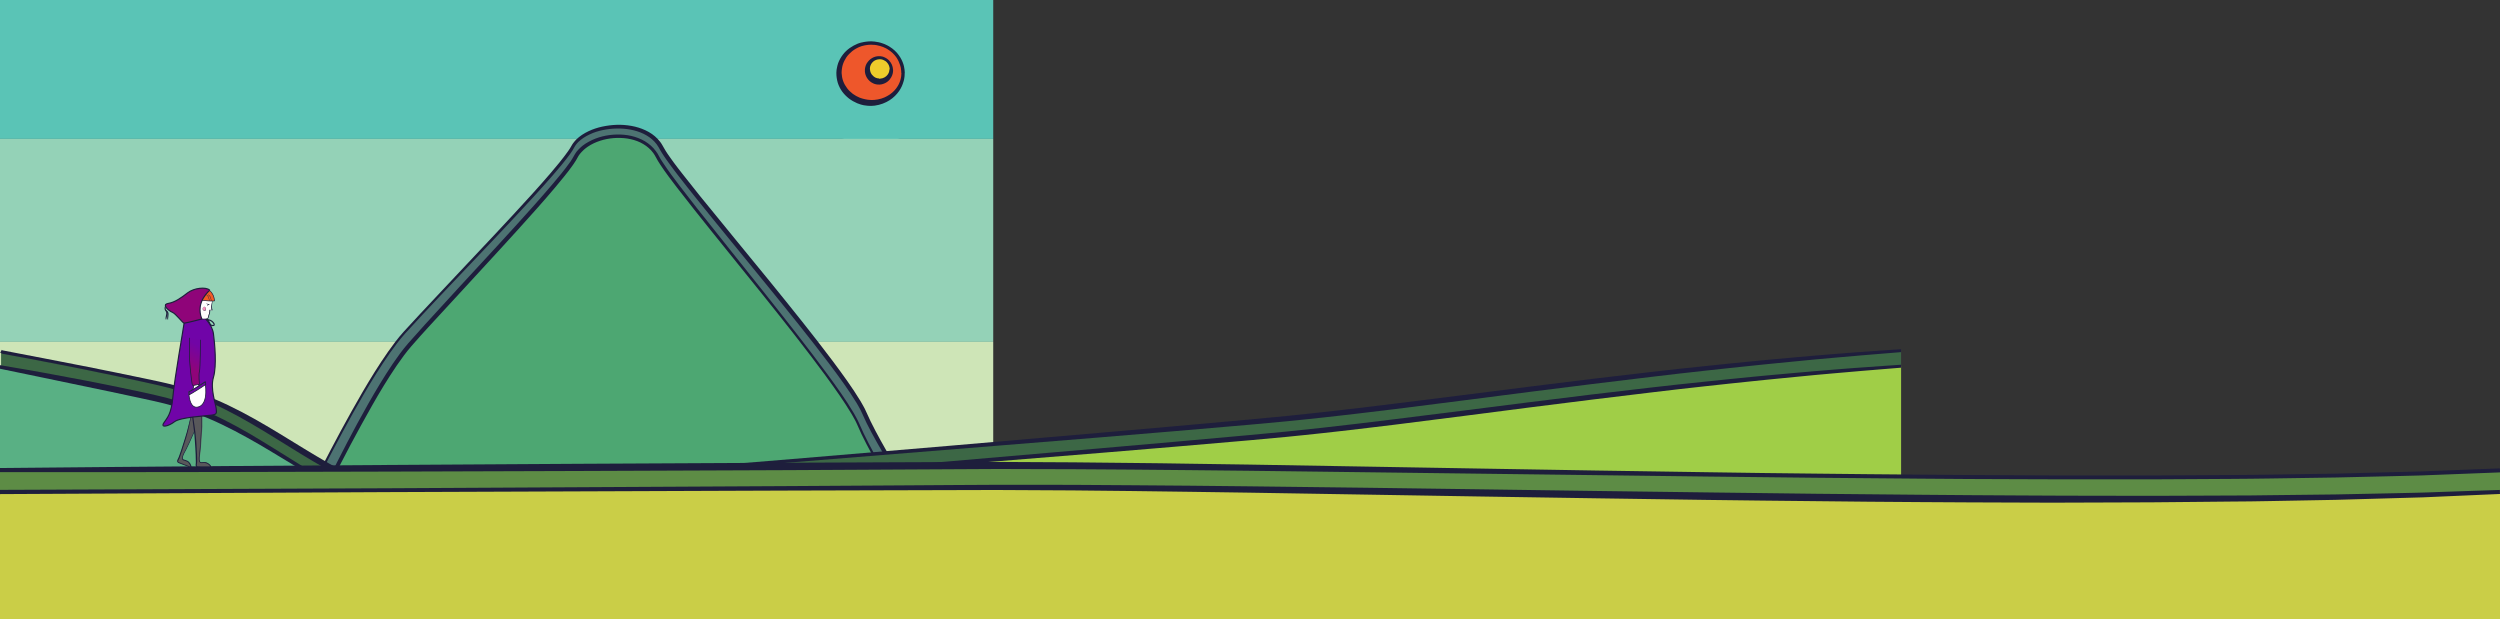 <?xml version="1.0" encoding="utf-8"?>
<!-- Generator: Adobe Illustrator 19.0.0, SVG Export Plug-In . SVG Version: 6.00 Build 0)  -->
<svg version="1.1" xmlns="http://www.w3.org/2000/svg" xmlns:xlink="http://www.w3.org/1999/xlink" x="0px" y="0px"
	 viewBox="0 0 3230.4 800" enable-background="new 0 0 3230.4 800" xml:space="preserve">
<rect x="0" y="0" width="3230.4" height="800" fill="#333333" stroke="none"/>
<g id="sky">
	<circle id="XMLID_257_" fill="#94D2B7" cx="1125.3" cy="93.4" r="92.7"/>
	<g id="sky_1_">
		<rect id="XMLID_2_" x="-2.6" fill="#5AC4B6" width="1286" height="179.5"/>
		<rect id="XMLID_6_" x="-2.6" y="179.5" fill="#94D2B7" width="1286" height="262.3"/>
		<rect id="XMLID_7_" x="-2.6" y="441.8" fill="#CEE5B7" width="1286" height="358.2"/>
	</g>
	<g id="sun">
		<g id="XMLID_3_">
			<ellipse id="XMLID_78_" fill="#EE572B" cx="1125.4" cy="94.4" rx="41.4" ry="38.7"/>
			<path id="XMLID_52_" fill="#1E1E3C" d="M1169,94.5c0,0,0,1-0.1,2.8c0,0.5,0,0.9-0.1,1.6c-0.1,0.6-0.2,1.3-0.3,2
				c-0.1,0.7-0.2,1.5-0.4,2.3c-0.2,0.8-0.4,1.6-0.7,2.5c-1,3.5-2.7,7.7-5.6,11.9c-2.9,4.2-7,8.5-12.3,11.9c-5.3,3.4-11.9,6-19.2,7
				c-0.9,0.1-1.8,0.1-2.8,0.2l-1.4,0.1l-0.7,0l-0.8,0c-0.9,0-1.7-0.1-2.6-0.1c-0.5,0-0.8,0-1.4-0.1l-1.5-0.2c-1-0.1-2-0.3-3-0.4
				c-1-0.2-1.9-0.4-2.9-0.7c-0.5-0.1-1-0.2-1.4-0.4l-1.4-0.5c-0.9-0.3-1.9-0.6-2.8-1c-3.7-1.6-7.3-3.6-10.6-6.1
				c-3.3-2.6-6.3-5.6-8.8-9c-2.5-3.5-4.4-7.3-5.7-11.4c-1.2-4.1-1.8-8.4-1.8-12.7l0.2-3.1c0-0.9,0.3-2.1,0.5-3.2
				c0.3-2.2,1-4.2,1.6-6.3c1.5-4,3.6-7.7,6.1-11c2.5-3.3,5.5-6.1,8.8-8.5c3.3-2.3,6.8-4.2,10.4-5.7c0.9-0.3,1.8-0.6,2.7-0.9l1.4-0.4
				c0.5-0.1,0.9-0.2,1.4-0.3c0.9-0.2,1.8-0.4,2.8-0.6c0.9-0.2,1.9-0.3,2.8-0.4c1.8-0.3,3.7-0.3,5.5-0.4l0.3,0l0.2,0l0.1,0l0.2,0
				l0.6,0l1.3,0.1c0.9,0.1,1.7,0.1,2.6,0.2c3.6,0.5,7,1.1,10.1,2.3c0.8,0.3,1.6,0.5,2.3,0.8c0.7,0.3,1.5,0.7,2.2,1
				c1.5,0.6,2.8,1.5,4.2,2.2c5.3,3.2,9.5,7.2,12.4,11.3c3,4.1,4.8,8.2,5.9,11.6c0.2,0.9,0.5,1.7,0.7,2.5c0.2,0.8,0.3,1.5,0.4,2.2
				c0.2,1.4,0.5,2.6,0.5,3.6c0.1,1.9,0.2,3,0.2,3L1169,94.5z M1164.6,94.4c0,0,0-0.9-0.1-2.7c0-0.9-0.2-1.9-0.4-3.2
				c-0.1-0.6-0.1-1.3-0.4-2c-0.2-0.7-0.4-1.4-0.6-2.2c-1-3.1-2.5-6.8-5.1-10.5c-2.7-3.7-6.4-7.4-11.2-10.2c-1.2-0.7-2.4-1.5-3.8-2
				c-0.7-0.3-1.3-0.6-2-0.9c-0.7-0.3-1.4-0.5-2.1-0.7c-0.7-0.2-1.4-0.5-2.2-0.7c-0.7-0.2-1.5-0.3-2.3-0.5c-0.4-0.1-0.8-0.2-1.1-0.3
				l-1.1-0.2c-0.8-0.1-1.5-0.2-2.3-0.3c-0.8-0.1-1.7-0.1-2.5-0.1l-1.3-0.1l-0.6,0l-0.5,0c-1.6,0.1-3.3,0.1-5,0.4
				c-0.8,0.1-1.7,0.2-2.5,0.4c-0.8,0.2-1.7,0.4-2.5,0.6c-0.4,0.1-0.8,0.2-1.2,0.3l-1.2,0.4c-0.8,0.3-1.6,0.6-2.4,0.9
				c-1.6,0.8-3.2,1.4-4.7,2.4l-1.1,0.7l-0.6,0.3l-0.5,0.4c-0.7,0.5-1.4,1-2.2,1.6c-2.7,2.3-5.3,4.8-7.4,7.8c-2,3-3.6,6.2-4.7,9.7
				c-0.4,1.7-1,3.5-1.1,5.2c-0.1,0.9-0.3,1.6-0.3,2.7l-0.1,2.8c0.2,3.6,0.8,7.1,2,10.4c1.2,3.3,3,6.4,5.1,9.2
				c2.1,2.8,4.7,5.2,7.4,7.3c2.8,2,5.8,3.7,8.8,4.9c0.8,0.3,1.6,0.6,2.4,0.8l1.2,0.4c0.4,0.1,0.8,0.2,1.2,0.3
				c0.8,0.2,1.6,0.4,2.4,0.6c0.8,0.1,1.5,0.2,2.3,0.4l1.1,0.2c0.4,0.1,0.9,0.1,1.3,0.1c0.9,0.1,1.7,0.1,2.6,0.2l0.3,0l0.2,0l0.1,0
				c0.1,0-0.3,0-0.1,0l0.6,0l1.2,0c0.8,0,1.6,0,2.3-0.1c6.2-0.5,11.9-2.3,16.6-5c4.8-2.6,8.6-6.1,11.3-9.6c2.7-3.5,4.4-7.1,5.4-10.2
				c0.2-0.8,0.4-1.5,0.6-2.2c0.2-0.7,0.3-1.3,0.4-1.9c0.1-0.6,0.2-1.1,0.3-1.7c0.1-0.5,0.1-1.1,0.1-1.5c0.1-1.8,0.2-2.8,0.2-2.8
				L1164.6,94.4z"/>
		</g>
		<g id="XMLID_9_">
			<circle id="XMLID_180_" fill="#EECD2B" cx="1136.3" cy="89.9" r="15.5"/>
			<path id="XMLID_177_" fill="#1E1E3C" d="M1154,90c0,0,0,0.4,0,1.1c0,0.2,0,0.4,0,0.6c0,0.3-0.1,0.6-0.1,0.9c0,0.3-0.1,0.7-0.1,1
				c-0.1,0.3-0.1,0.7-0.2,1.1c-0.3,1.5-0.9,3.3-2,5.2c-1.1,1.9-2.6,3.9-4.8,5.6c-2.2,1.7-5,3-8.2,3.6c-0.4,0.1-0.8,0.1-1.2,0.1
				l-0.6,0.1l-0.3,0l-0.5,0c-0.7,0-1.2,0-2.3-0.1c-0.5-0.1-1-0.1-1.4-0.2c-0.4-0.1-0.9-0.2-1.3-0.3c-0.4-0.1-0.8-0.3-1.3-0.4
				c-0.4-0.2-0.9-0.3-1.2-0.5c-1.6-0.7-3.2-1.7-4.6-2.9c-1.4-1.2-2.6-2.7-3.6-4.2c-1-1.6-1.7-3.3-2.2-5.1c-0.5-1.8-0.6-3.7-0.5-5.5
				c0-0.3,0-0.1,0-0.2l0,0l0-0.1l0-0.1l0-0.3l0.1-0.6c0-0.2,0-0.3,0.1-0.6l0.1-0.7c0.2-1,0.5-1.9,0.7-2.7c0.6-1.7,1.5-3.3,2.6-4.7
				c1.1-1.4,2.3-2.7,3.6-3.7c1.4-1,2.8-1.9,4.3-2.5c1.5-0.6,3.1-1,4.6-1.2c0.8-0.1,1.5-0.1,2.3-0.1l0.1,0l0.1,0l0.2,0l0.2,0l0.5,0
				c0.3,0,0.6,0,1,0.1c0.8,0.1,1.6,0.2,2.2,0.4c0.3,0.1,0.7,0.2,1,0.3c0.3,0.1,0.7,0.2,1,0.4c1.3,0.5,2.5,1.2,3.6,1.9
				c2.1,1.4,3.8,3.2,4.9,4.9c1.2,1.7,1.9,3.5,2.3,4.9c0.2,0.7,0.4,1.4,0.5,2c0.1,0.6,0.2,1.1,0.2,1.5c0.1,0.8,0.1,1.2,0.1,1.2
				L1154,90z M1149.6,89.9c0,0,0-0.3,0-0.9c0-0.3,0-0.7-0.1-1.1c0-0.4-0.1-0.9-0.3-1.5c-0.3-1.1-0.7-2.5-1.6-3.8
				c-0.9-1.3-2.1-2.8-3.8-3.9c-0.9-0.5-1.8-1-2.8-1.4c-1-0.4-2.1-0.6-3.1-0.7c-0.3,0-0.6,0-1,0l-0.5,0l-0.3,0c-0.1,0,0.1,0,0.1,0
				l0,0l-0.1,0l-0.1,0c-0.6,0.1-1.2,0.1-1.7,0.2c-1.2,0.2-2.3,0.6-3.4,1.1c-1.1,0.5-2.1,1.2-3,2.1c-0.9,0.9-1.7,1.8-2.3,2.9
				c-0.6,1.1-1,2.3-1.3,3.4c-0.1,0.6-0.2,1.2-0.2,1.7l0,0.4c0,0.1,0,0.4,0,0.5l0,0.6l0,0.3l0.1,0.1l0.1,0.1v0c0-0.1-0.1,0.2-0.1-0.1
				c0.1,1.2,0.3,2.4,0.7,3.4c0.4,1.1,1,2.1,1.6,3c1.4,1.8,3.1,3.2,5,4.1c0.5,0.2,1,0.4,1.5,0.5c0.3,0.1,0.5,0.1,0.7,0.2
				c0.2,0.1,0.4,0.1,0.6,0.1c0.3,0.1,1.1,0.2,1.8,0.2l0.1,0l0.1,0l0,0c0.1,0-0.4,0.2-0.2,0.2l0.2,0.2h0.4c0.2,0,0.5-0.2,0.7-0.2
				c2-0.1,3.9-0.7,5.5-1.6c1.6-0.8,2.9-2.1,3.9-3.3c1-1.2,1.5-2.5,1.9-3.5c0.1-0.3,0.2-0.5,0.2-0.8c0.1-0.2,0.1-0.4,0.1-0.6
				c0-0.2,0.1-0.4,0.1-0.6c0-0.2,0-0.4,0.1-0.6c0.1-0.7,0.1-1.1,0.1-1.1L1149.6,89.9z"/>
		</g>
	</g>
</g>
<g id="ground-3">
	<path id="XMLID_269_" fill="#4D7372" d="M333.4,778c18.5-41,129.3-281.5,188.9-347.5s201.2-208.8,217.6-240.2
		c16.4-31.5,94.3-39.1,114.8,0.9s238.2,284.8,262.9,343.7c24.6,58.9,149.9,243.2,149.9,243.2H333.4z"/>
	<g id="XMLID_266_">
		<path id="XMLID_175_" fill="#1E1E3C" d="M331.9,777.3c0,0,10.1-22.4,28.5-61.3c9.2-19.4,20.6-42.9,33.9-69.8
			c13.3-26.8,28.6-57,46.1-89.5c8.8-16.2,18.1-33,28.1-50.2c10.1-17.2,20.8-34.7,33-52.1c6.1-8.6,12.5-17.3,19.9-25.5
			c7.3-8,14.7-16.1,22.3-24.2c15.1-16.2,30.7-32.7,46.5-49.5c15.8-16.8,31.9-33.8,48.1-51.1c16.2-17.3,32.6-34.9,48.8-52.8
			c8.1-9,16.2-18,24.1-27.3c7.9-9.2,15.7-18.6,22.7-28.4c0.8-1.2,1.7-2.5,2.5-3.7l2.3-3.9l1.2-2l1.5-2c0.3-0.3,0.5-0.7,0.8-1
			l0.8-0.9l1.6-1.8c4.6-4.5,10.1-8,15.8-10.7c5.7-2.7,11.8-4.7,17.9-6c6.2-1.3,12.4-2.1,18.7-2.3c6.3-0.2,12.6,0.3,18.9,1.4
			c6.2,1.1,12.4,3,18.2,5.7c5.8,2.7,11.3,6.4,15.7,11.1c2.2,2.4,4.3,4.9,5.9,7.8l2.3,4c0.8,1.3,1.5,2.7,2.3,3.9l2.4,3.7
			c0.8,1.2,1.7,2.5,2.6,3.7c1.7,2.5,3.5,4.9,5.3,7.4c1.8,2.4,3.6,4.9,5.5,7.3c1.8,2.4,3.7,4.8,5.6,7.2c7.5,9.6,15,19.1,22.6,28.5
			c30.4,37.6,60.8,74.2,89.9,110c29.1,35.8,57,70.5,82.4,104.3c12.6,17,24.8,33.6,35.2,50.8c1.3,2.1,2.5,4.3,3.7,6.5
			c0.6,1.1,1.2,2.2,1.8,3.3c0.5,1.1,1.1,2.3,1.6,3.4c2.1,4.4,4.1,8.8,6.1,13.2c4.2,8.5,8.5,16.7,13,24.8c8.9,16.1,18,31.2,26.6,45.6
			c4.4,7.2,8.7,14.1,12.8,20.9c4.2,6.7,8.3,13.3,12.3,19.6c16,25.3,30.1,47.3,41.8,65.3c11.7,18,21.1,32.1,27.4,41.7
			c6.4,9.6,9.8,14.7,9.8,14.7l-2.7,1.8c0,0-3.5-5.1-10-14.6c-6.5-9.5-16-23.5-27.9-41.4c-11.9-17.9-26.3-39.7-42.5-65
			c-4-6.3-8.2-12.9-12.4-19.6c-4.2-6.8-8.5-13.7-13-20.9c-8.7-14.4-18-29.5-27-45.6c-4.6-8-9-16.5-13.4-25.1
			c-2-4.3-4.1-8.7-6.1-13.2c-0.5-1.1-1-2.1-1.5-3.2c-0.5-1.1-1.2-2.1-1.7-3.2c-1.2-2.1-2.3-4.3-3.6-6.3
			c-10.2-16.8-22.4-33.4-35-50.2c-25.4-33.7-53.4-68.3-82.5-104c-29-35.8-59.4-72.4-89.7-110.2c-7.6-9.5-15.1-18.9-22.6-28.6
			c-1.9-2.4-3.7-4.8-5.6-7.3c-1.9-2.4-3.7-4.9-5.5-7.4c-1.8-2.5-3.6-5-5.4-7.5c-0.9-1.3-1.8-2.5-2.6-3.8l-2.6-4
			c-0.9-1.3-1.6-2.7-2.4-4l-2.2-3.9c-1.4-2.5-3.2-4.7-5.2-6.9c-3.9-4.2-8.8-7.5-14.1-10.1c-10.6-5.1-22.7-7-34.7-6.8
			c-6,0.1-12,0.8-17.8,2c-5.8,1.2-11.6,3-17,5.6c-5.4,2.5-10.4,5.7-14.6,9.7l-1.5,1.6l-0.7,0.8c-0.2,0.3-0.4,0.5-0.6,0.8l-1.2,1.6
			l-1.2,2l-0.5,0.9l-0.6,1l-1.2,2.1c-0.8,1.3-1.7,2.6-2.6,3.9c-7.2,10.1-15.2,19.4-23.2,28.7c-8,9.2-16.1,18.2-24.3,27.2
			c-32.7,35.7-65.6,70.1-97.4,103.5c-15.9,16.7-31.5,33.1-46.6,49.3c-7.6,8.1-15,16.1-22.3,24.2c-7.2,8-13.5,16.5-19.6,25.1
			c-12.1,17.3-22.8,34.7-32.9,51.8c-10,17.1-19.4,33.9-28.1,50.1c-17.5,32.4-32.8,62.5-46.1,89.3c-13.3,26.8-24.6,50.4-33.8,69.8
			c-18.4,38.9-28.4,61.3-28.4,61.3L331.9,777.3z"/>
	</g>
	<path id="XMLID_265_" fill="#4DA772" d="M345.4,793c18-41,126-281.5,184-347.5s198-210.8,214-242.2s86-40.1,106-0.1
		s236,287.8,260,346.7c24,58.9,146,243.2,146,243.2H345.4z"/>
	<g id="XMLID_262_">
		<path id="XMLID_163_" fill="#1E1E3C" d="M344,792.4c0,0,2.4-5.6,7-16.1c4.6-10.5,11.4-25.8,20.3-45.2
			c8.9-19.4,19.7-42.9,32.6-69.7c12.9-26.8,27.7-56.9,44.6-89.4c8.5-16.2,17.5-33,27.3-50.2c9.8-17.2,20.2-34.7,32-52.2
			c6-8.7,12.2-17.4,19.4-25.7c7.1-8.1,14.4-16.2,21.8-24.4c14.8-16.3,30-32.8,45.5-49.7c31-33.6,63.2-68.1,95.1-103.9
			c8-9,15.9-18,23.7-27.2c3.9-4.6,7.8-9.2,11.6-13.9c3.8-4.7,7.5-9.4,11-14.3l1.3-1.8l1.2-1.9l1.2-1.9l1.1-1.9l2.3-4
			c0.4-0.7,1-1.4,1.4-2.1l0.7-1c0.3-0.3,0.5-0.6,0.8-0.9l1.6-1.8c0.6-0.6,1.1-1.1,1.7-1.7c1.1-1.2,2.4-2.1,3.6-3.2
			c0.6-0.5,1.3-0.9,1.9-1.4c0.7-0.5,1.3-1,2-1.4c1.4-0.8,2.7-1.7,4.1-2.4c11.1-6.1,23.6-9,36.2-9.3c6.3-0.1,12.6,0.4,18.7,1.8
			c6.1,1.4,12.1,3.7,17.6,6.9c5.4,3.3,10.4,7.5,14.1,12.7l1.4,2l0.7,1l0.6,1l2.2,4l1.1,2l0.6,1l0.6,0.9l2.4,3.7
			c6.6,10,13.9,19.7,21.2,29.3c7.3,9.6,14.7,19.1,22.1,28.5c29.7,37.7,59.4,74.4,87.8,110.2c28.4,35.8,55.8,70.5,80.7,104.3
			c12.4,16.9,24.3,33.5,34.4,50.6c1.3,2.1,2.4,4.3,3.6,6.5c0.6,1.1,1.2,2.1,1.7,3.3c0.5,1.1,1,2.2,1.6,3.4c2,4.4,4,8.8,5.9,13.1
			c4.2,8.5,8.3,16.8,12.8,24.8c8.7,16.1,17.6,31.1,26,45.5c4.3,7.1,8.5,14.1,12.5,20.8c4.1,6.7,8.1,13.3,12,19.6
			c15.6,25.3,29.5,47.1,41.1,65c11.5,17.9,20.7,32,26.9,41.5c6.3,9.5,9.6,14.6,9.6,14.6l-2.6,1.7c0,0-3.3-5.1-9.6-14.7
			c-6.2-9.6-15.4-23.6-26.9-41.6c-11.5-18-25.4-39.9-41-65.1c-3.9-6.3-7.9-12.9-12-19.6c-4.1-6.8-8.3-13.7-12.6-20.9
			c-8.5-14.4-17.4-29.5-26.1-45.6c-4.4-8-8.7-16.4-12.9-25c-2-4.3-3.9-8.7-5.9-13.1c-0.5-1.1-1-2.2-1.5-3.2
			c-0.5-1.1-1.1-2.1-1.7-3.2c-1.2-2.1-2.3-4.3-3.6-6.4c-10-16.8-21.9-33.4-34.2-50.3c-12.4-16.9-25.5-33.9-39-51.3
			c-13.5-17.3-27.5-34.9-41.8-52.7c-28.6-35.7-58.5-72.2-88.3-109.8c-7.5-9.4-14.9-18.9-22.3-28.5c-7.4-9.6-14.7-19.2-21.5-29.5
			l-2.5-3.9l-0.6-1l-0.6-1l-1.1-2l-2.2-3.9l-0.5-0.9l-0.6-0.9l-1.2-1.8c-3.4-4.7-7.9-8.5-12.9-11.5c-5-3-10.5-5-16.3-6.3
			c-5.7-1.3-11.7-1.7-17.6-1.6c-11.8,0.3-23.7,3.2-33.9,8.9c-1.3,0.7-2.5,1.5-3.7,2.3c-0.6,0.4-1.2,0.8-1.8,1.3
			c-0.6,0.4-1.2,0.8-1.7,1.3c-1.1,1-2.3,1.8-3.2,2.9l-1.5,1.5l-1.4,1.6c-0.2,0.3-0.5,0.5-0.7,0.8l-0.6,0.8c-0.4,0.6-0.8,1.1-1.2,1.7
			l-2.2,3.9l-1.2,2.1l-1.3,2l-1.3,2l-1.3,1.9c-3.5,5.1-7.3,9.9-11.1,14.6c-3.8,4.7-7.7,9.4-11.6,14.1c-7.8,9.3-15.7,18.4-23.7,27.4
			c-31.9,35.9-64,70.5-95,104.2c-15.5,16.8-30.8,33.3-45.6,49.5c-7.4,8.1-14.7,16.2-21.7,24.3c-7,8-13.1,16.6-19,25.1
			c-11.7,17.2-22.2,34.7-31.9,51.8c-9.7,17.1-18.8,33.8-27.4,49.9c-17.1,32.3-32,62.3-45,89c-13,26.7-24.1,50.1-33.1,69.4
			c-18,38.6-27.9,60.9-27.9,60.9L344,792.4z"/>
	</g>
</g>
<g id="ground-2">
	<g id="XMLID_176_">
		<path id="XMLID_75_" fill="#3C6745" d="M1661,541.2c-197,19.3-1278.5,106.2-1278.5,106.2V775h2074V664.8v-17.5V453
			C2133.4,476.1,1865,521.2,1661,541.2z"/>
		<path id="XMLID_748_" fill="#A0CE47" d="M1661,561.3c-197,19.3-1278.5,106.2-1278.5,106.2V795h2074V685v-17.5V473.2
			C2133.4,496.3,1865,541.3,1661,561.3z"/>
		<g id="XMLID_127_">
			<path id="XMLID_261_" fill="#1E1E3C" d="M2456.6,475.1c0,0-8.1,0.7-23.3,1.9c-15.2,1.3-37.5,3-65.9,5.6
				c-14.2,1.3-29.9,2.6-46.9,4.4c-8.5,0.8-17.4,1.7-26.6,2.6c-4.6,0.5-9.3,0.9-14.1,1.4c-4.8,0.5-9.6,1-14.5,1.5
				c-19.7,2.1-40.7,4.2-62.8,6.7c-11.1,1.2-22.4,2.5-34,3.8c-11.6,1.4-23.5,2.8-35.6,4.2c-48.5,5.8-100.9,12.2-156.4,19.3
				c-55.5,7.1-114,14.8-174.5,22.3c-15.1,1.9-30.4,3.7-45.8,5.5c-15.4,1.9-30.9,3.5-46.5,5.3c-7.8,0.9-15.6,1.7-23.5,2.5
				c-7.9,0.8-15.7,1.6-23.6,2.4c-15.8,1.5-31.7,2.9-47.7,4.4c-31.9,2.8-64.1,5.6-96.4,8.3c-32.3,2.7-64.7,5.4-97.2,8.1
				c-519,42-1038.1,84-1038.1,84l-0.3-3.9c0,0,32.4-2.6,89.2-7.1c28.4-2.3,62.9-5,102.4-8.2c39.5-3.2,84.1-6.9,132.8-10.8
				c48.7-4,101.4-8.3,157.1-12.9c55.7-4.6,114.5-9.5,175.4-14.5c60.8-5.1,123.6-10.4,187.5-15.8c63.8-5.5,128.7-11.1,193.5-16.7
				c64.8-5.6,129.7-11.4,193.5-17.2c63.8-5.6,126.4-12.9,186.9-20.4c60.5-7.4,119-15,174.6-22c55.5-7,108-13.4,156.5-18.9
				c12.1-1.4,24-2.7,35.6-4c11.6-1.2,23-2.4,34-3.6c22.1-2.4,43.1-4.4,62.9-6.4c4.9-0.5,9.8-1,14.6-1.4c4.8-0.4,9.5-0.9,14.1-1.3
				c9.2-0.8,18.1-1.6,26.7-2.4c17.1-1.6,32.8-2.8,47-4c7.1-0.6,13.8-1.1,20.1-1.6c3.2-0.3,6.2-0.5,9.2-0.7c3-0.2,5.8-0.4,8.6-0.6
				c11-0.8,20.4-1.4,28-2c15.2-1.1,23.3-1.6,23.3-1.6L2456.6,475.1z"/>
		</g>
		<g id="XMLID_126_">
			<path id="XMLID_238_" fill="#1E1E3C" d="M2456.6,455c0,0-8.1,0.7-23.3,1.9c-15.2,1.3-37.5,3-65.9,5.6
				c-14.2,1.3-29.9,2.6-46.9,4.4c-8.5,0.8-17.4,1.7-26.6,2.6c-4.6,0.5-9.3,0.9-14.1,1.4c-4.8,0.5-9.6,1-14.5,1.5
				c-19.7,2.1-40.7,4.2-62.8,6.7c-11.1,1.2-22.4,2.5-34,3.8c-11.6,1.4-23.5,2.8-35.6,4.2c-48.5,5.8-100.9,12.2-156.4,19.3
				c-55.5,7.1-114,14.8-174.5,22.3c-15.1,1.9-30.4,3.7-45.8,5.5c-15.4,1.9-30.9,3.5-46.5,5.3c-7.8,0.9-15.6,1.7-23.5,2.5
				c-7.9,0.8-15.7,1.6-23.6,2.4c-15.8,1.5-31.7,2.9-47.7,4.4c-31.9,2.8-64.1,5.6-96.4,8.3c-32.3,2.7-64.7,5.4-97.2,8.1
				c-519,42-1038.1,84-1038.1,84l-0.3-3.9c0,0,32.4-2.6,89.2-7.1c28.4-2.3,62.9-5,102.4-8.2c39.5-3.2,84.1-6.9,132.8-10.8
				c48.7-4,101.4-8.3,157.1-12.9c55.7-4.6,114.5-9.5,175.4-14.5c60.8-5.1,123.6-10.4,187.5-15.8c63.8-5.5,128.7-11.1,193.5-16.7
				c64.8-5.6,129.7-11.4,193.5-17.2c63.8-5.6,126.4-12.9,186.9-20.4c60.5-7.4,119-15,174.6-22c55.5-7,108-13.4,156.5-18.9
				c12.1-1.4,24-2.7,35.6-4c11.6-1.2,23-2.4,34-3.6c22.1-2.4,43.1-4.4,62.9-6.4c4.9-0.5,9.8-1,14.6-1.4c4.8-0.4,9.5-0.9,14.1-1.3
				c9.2-0.8,18.1-1.6,26.7-2.4c17.1-1.6,32.8-2.8,47-4c7.1-0.6,13.8-1.1,20.1-1.6c3.2-0.3,6.2-0.5,9.2-0.7c3-0.2,5.8-0.4,8.6-0.6
				c11-0.8,20.4-1.4,28-2c15.2-1.1,23.3-1.6,23.3-1.6L2456.6,455z"/>
		</g>
	</g>
	<g id="XMLID_147_">
		<path id="XMLID_148_" fill="#3C6745" d="M560.4,661.6c-163-46.1-219.7-134.6-352.9-164.5C125.1,478.6,3.2,456,3.2,456
			c0,0-1.8-1.1-1.8-1.1v165.4V775v1h357c0.4-1,0.7,0,1.1,0h201V661.6z"/>
		<path id="XMLID_223_" fill="#59B084" d="M555.4,679.6c-162-46.1-219.7-134.6-352.9-164.5C120.1,496.6-1.8,474-1.8,474
			c0,0-1.8-1.1-1.8-1.1v165.4V793v1h356.9c0.4-1,0.7,0,1.1,0h201.1V679.6z"/>
		<g id="XMLID_208_">
			<path id="XMLID_234_" fill="#1E1E3C" d="M559.8,662.6l-9-2.5c-3-0.8-6-1.6-9-2.6c-6-1.8-12-3.6-18-5.7
				c-11.9-3.9-23.6-8.5-35.3-13.2c-5.8-2.5-11.6-4.9-17.3-7.5c-5.7-2.5-11.4-5.3-17-8c-11.2-5.6-22.3-11.5-33.3-17.6
				c-10.9-6.2-21.7-12.6-32.4-19.1c-10.7-6.5-21.3-13.1-31.9-19.7c-10.6-6.6-21.2-13-32-19.3c-10.7-6.3-21.6-12.2-32.7-17.8
				c-11.1-5.6-22.4-10.7-33.9-15.2c-11.5-4.5-23.3-8.6-35.2-11.9c-1.5-0.4-3-0.9-4.5-1.3l-4.5-1.1c-3-0.7-6-1.5-9-2.2
				c-6.1-1.4-12.2-2.8-18.3-4.1c-12.2-2.7-24.4-5.3-36.6-7.9c-12.2-2.6-24.4-5.1-36.7-7.6c-12.2-2.5-24.5-4.9-36.7-7.3
				c-12.3-2.4-24.5-4.8-36.8-7.1l-36.8-6.8l0.4,0c-1-0.3-2-0.8-3-1.3l2-3.8c0.4,0.2,0.6,0.5,1,0.8l0.4,0l73.6,14.2l36.8,7.2
				c12.3,2.4,24.5,4.9,36.7,7.4l36.7,7.6c6.1,1.3,12.2,2.6,18.3,3.9c3.1,0.6,6.1,1.4,9.2,2.1l4.6,1.1c1.5,0.4,3,0.8,4.6,1.2
				c12.2,3.2,24.2,7,36,11.4c11.8,4.4,23.4,9.3,34.7,14.7c11.3,5.4,22.5,11.3,33.4,17.4c11,6.1,21.7,12.6,32.4,19
				c21.4,13,42.5,26.3,64,38.6c10.8,6.2,21.7,12.1,32.8,17.8c11.1,5.6,22.3,11,33.6,16c11.4,4.9,22.9,9.6,34.6,13.9
				c5.8,2.2,11.7,4.2,17.6,6.2c2.9,1,5.9,1.9,8.9,2.9l8.9,2.9L559.8,662.6z"/>
		</g>
		<g id="XMLID_151_">
			<path id="XMLID_231_" fill="#1E1E3C" d="M554.7,681.6l-9-2.7c-3-0.9-6-1.8-9-2.8c-6-2-11.9-3.9-17.8-6.1
				c-11.8-4.1-23.5-8.8-35-13.6c-11.5-4.9-22.9-10.3-34.1-15.8c-11.2-5.6-22.2-11.5-33.2-17.7c-10.9-6.2-21.6-12.6-32.4-19
				l-32.1-19.4c-10.7-6.5-21.4-12.8-32.3-18.8c-10.9-6.1-21.9-11.8-33.1-17.2c-11.2-5.4-22.6-10.2-34.2-14.5
				c-11.6-4.3-23.3-8.2-35.3-11.3c-1.5-0.4-3-0.8-4.5-1.2l-4.5-1.1c-3-0.7-6-1.5-9-2.1c-6.1-1.3-12.2-2.7-18.3-4
				c-12.2-2.7-24.4-5.3-36.6-7.8l-73.3-15.3l-18.3-3.8c-6.1-1.2-12.2-2.5-18.3-3.8l-36.7-7.6l0.4,0c-1-0.4-2-0.8-3-1.4l2-3.8
				c0.4,0.2,0.7,0.4,1,0.8l0.4,0c12.3,2,24.6,4.2,37,6.3c12.3,2.1,24.6,4.4,36.9,6.7c12.3,2.3,24.6,4.5,36.8,6.9l18.4,3.6
				c6.1,1.2,12.3,2.4,18.4,3.7c12.2,2.5,24.5,5.1,36.7,7.7c6.1,1.3,12.2,2.7,18.3,4.1c3.1,0.7,6.1,1.5,9.2,2.2l4.6,1.1
				c1.5,0.4,3,0.8,4.6,1.3c12.2,3.3,24.1,7.4,35.9,12c11.7,4.6,23.2,9.7,34.5,15.4c11.2,5.6,22.2,11.7,33.1,18
				c10.8,6.3,21.4,12.9,32.1,19.5l31.8,19.8c10.6,6.6,21.3,12.9,32.1,19.2c10.8,6.2,21.8,12.1,32.9,17.7
				c11.1,5.6,22.4,10.9,33.8,15.8c11.5,4.8,23,9.5,34.8,13.5c5.9,2.1,11.8,4,17.7,5.9c2.9,1,6,1.8,8.9,2.7l9,2.6L554.7,681.6z"/>
		</g>
		<path id="XMLID_150_" fill="none" stroke="#1E1E3C" stroke-width="7.808" stroke-miterlimit="10" d="M1.6,640"/>
	</g>
</g>
<g id="ground-1">
	<g id="XMLID_218_">
		<path id="XMLID_236_" fill="#5D8C45" d="M3230.4,771.8H-3.6V607.4c0,0,969.5-6,1292.7-6c485.3,0,1437.5,30,1941.3,6V771.8z"/>
		<path id="XMLID_235_" fill="#CACE47" d="M3230.4,800H-3.6V635.6c0,0,969.5-6,1292.7-6c485.3,0,1437.5,30,1941.3,6V800z"/>
		<g id="XMLID_232_">
			<path id="XMLID_268_" fill="#1E1E3C" d="M-3.6,604.8c0,0,50.5-0.5,139-1.3c44.2-0.4,97.9-0.8,159.5-1.3
				c61.6-0.4,131.1-0.9,206.9-1.4c75.8-0.5,157.9-1,244.8-1.5c86.9-0.4,178.4-0.9,273.2-1.4c47.4-0.2,95.5-0.4,144.3-0.6
				c24.4-0.1,48.9-0.2,73.6-0.3c12.3,0,24.7-0.1,37.1-0.1c6.2,0,12.4-0.1,18.6,0c6.2,0,12.4,0.1,18.6,0.1
				c24.9,0.1,49.8,0.2,74.9,0.4c25.1,0.3,50.2,0.5,75.4,0.8c25.2,0.2,50.4,0.6,75.6,1c25.2,0.4,50.5,0.7,75.8,1.1
				c101.1,1.7,202.1,3.5,301.6,5.2c49.7,0.8,99.1,1.7,147.8,2.5c48.8,0.8,96.9,1.5,144.3,2.2c47.4,0.8,94,1.3,139.5,1.8
				c45.6,0.6,90.2,0.9,133.6,1.3c43.4,0.5,85.7,0.6,126.5,0.8c10.2,0.1,20.3,0.1,30.4,0.2c10,0.1,20,0.1,29.8,0.1
				c19.7,0,39.1,0,58,0c18.9,0,37.5,0,55.6,0c18.1-0.1,35.8-0.2,53.1-0.3c17.3-0.1,34.1-0.2,50.5-0.3c8.2-0.1,16.2-0.1,24.2-0.2
				c7.9-0.1,15.8-0.2,23.5-0.3c30.8-0.5,59.6-0.9,86.2-1.3c26.6-0.7,51.1-1.3,73.2-1.9c11-0.3,21.5-0.6,31.3-0.8
				c2.5-0.1,4.9-0.1,7.3-0.2c2.4-0.1,4.7-0.2,7-0.3c4.6-0.2,9.1-0.4,13.3-0.5c17.2-0.7,31.7-1.3,43.6-1.7
				c23.7-0.9,36.3-1.4,36.3-1.4l0.2,5.2c0,0-12.6,0.5-36.3,1.4c-11.8,0.5-26.4,1-43.6,1.7c-4.3,0.2-8.7,0.3-13.4,0.5
				c-2.3,0.1-4.6,0.2-7,0.3c-2.4,0.1-4.8,0.1-7.3,0.2c-9.8,0.2-20.3,0.5-31.4,0.8c-22.1,0.5-46.6,1.1-73.2,1.7
				c-26.7,0.4-55.5,0.8-86.3,1.3c-7.7,0.1-15.5,0.2-23.5,0.3c-7.9,0.1-16,0.1-24.2,0.2c-16.4,0.1-33.2,0.2-50.5,0.3
				c-17.3,0.1-35,0.2-53.1,0.3c-18.1,0-36.7,0-55.6,0c-19,0-38.3,0-58,0c-9.9,0-19.8,0-29.9-0.1c-10,0-20.2-0.1-30.4-0.1
				c-40.9-0.2-83.1-0.2-126.5-0.7c-86.9-0.6-178.5-1.6-273.2-2.7c-189.5-2.4-391.6-4.9-593.7-7.5c-25.3-0.3-50.5-0.5-75.8-0.8
				c-25.2-0.3-50.5-0.5-75.6-0.7c-25.2-0.2-50.3-0.3-75.3-0.5c-25-0.1-50-0.1-74.9-0.2c-6.2,0-12.4,0-18.6-0.1
				c-6.1,0-12.4,0-18.6,0.1c-12.4,0.1-24.7,0.1-37.1,0.2c-24.7,0.1-49.2,0.3-73.6,0.4c-48.8,0.3-96.9,0.5-144.3,0.8
				c-94.8,0.4-186.3,0.8-273.2,1.1c-86.9,0.3-169,0.5-244.8,0.8c-75.8,0.2-145.3,0.3-206.9,0.5c-61.6,0.1-115.3,0.1-159.5,0.2
				c-88.4,0-139,0-139,0L-3.6,604.8z"/>
		</g>
		<g id="XMLID_224_">
			<path id="XMLID_264_" fill="#1E1E3C" d="M-3.6,633c0,0,202.1-0.9,505.3-2.1c151.6-0.8,328.5-1.8,518-2.8
				c47.4-0.3,95.5-0.6,144.3-0.9c24.4-0.2,48.9-0.3,73.6-0.5c12.3-0.1,24.7-0.2,37.1-0.2c6.2,0,12.4-0.1,18.6-0.1
				c6.2,0,12.4,0,18.6,0c24.9,0,49.8,0.1,74.9,0.1c25.1,0.2,50.2,0.3,75.4,0.5c25.2,0.1,50.4,0.4,75.6,0.6
				c25.2,0.3,50.5,0.5,75.8,0.8c101.1,1.2,202.1,2.4,301.6,3.9c49.7,0.7,99.1,1.4,147.8,2.1c48.8,0.6,96.9,1.3,144.3,1.9
				c94.7,1.3,186.3,2.3,273.2,3c43.4,0.5,85.7,0.6,126.5,0.9c20.4,0.1,40.5,0.3,60.2,0.3c19.7,0,39.1,0.1,58,0.1
				c18.9,0,37.5,0.1,55.6,0.1c18.1-0.1,35.8-0.1,53.1-0.2c17.3-0.1,34.1-0.2,50.4-0.2c8.2,0,16.2-0.1,24.2-0.1
				c7.9-0.1,15.8-0.2,23.5-0.3c30.8-0.4,59.6-0.7,86.2-1c26.6-0.6,51.1-1.1,73.2-1.5c11-0.2,21.5-0.5,31.3-0.7
				c2.5-0.1,4.9-0.1,7.3-0.2c2.4-0.1,4.7-0.2,7-0.2c4.6-0.2,9.1-0.3,13.3-0.5c17.2-0.6,31.7-1.1,43.6-1.5
				c23.7-0.8,36.3-1.2,36.3-1.2l0.2,5.2c0,0-12.6,0.6-36.3,1.6c-11.8,0.5-26.4,1.2-43.6,1.9c-4.3,0.2-8.7,0.4-13.4,0.6
				c-2.3,0.1-4.6,0.2-7,0.3c-2.4,0.1-4.8,0.1-7.3,0.2c-9.8,0.3-20.3,0.6-31.4,0.9c-22.1,0.6-46.6,1.3-73.2,2.1
				c-26.7,0.5-55.5,1-86.3,1.6c-7.7,0.1-15.5,0.3-23.5,0.4c-7.9,0.1-16,0.2-24.2,0.2c-16.4,0.1-33.2,0.3-50.5,0.5
				c-17.3,0.2-35,0.3-53.1,0.5c-18.1,0.1-36.7,0.1-55.7,0.2c-19,0.1-38.3,0.1-58,0.2c-9.9,0-19.8,0-29.9,0c-10,0-20.2-0.1-30.4-0.1
				c-40.9-0.2-83.1-0.2-126.6-0.6c-43.4-0.3-88.1-0.6-133.7-1.2c-45.6-0.5-92.2-0.9-139.6-1.6c-47.4-0.7-95.5-1.4-144.3-2.1
				c-48.8-0.8-98.1-1.5-147.8-2.3c-99.5-1.7-200.5-3.3-301.6-5c-25.3-0.4-50.5-0.7-75.8-1.1c-25.2-0.4-50.5-0.7-75.6-1
				c-25.2-0.3-50.3-0.6-75.3-0.8c-25-0.1-50-0.3-74.9-0.4c-6.2,0-12.4-0.1-18.6-0.1c-6.2-0.1-12.4,0-18.6,0
				c-12.4,0-24.7,0.1-37.1,0.1c-24.7,0.1-49.2,0.2-73.6,0.2c-48.8,0.1-96.9,0.3-144.3,0.4c-189.5,0.7-366.4,1.4-518,2
				c-303.2,1.5-505.3,2.6-505.3,2.6L-3.6,633z"/>
		</g>
	</g>
</g>
<g id="person-1">
	<g id="person">
		<g id="leg-2">
			<path id="XMLID_77_" fill="#58585A" d="M247.9,533.1c-0.1,0.3-0.2,0.8-0.4,1.5c-1.3,5.2-4.5,19.6-5.8,24.4
				c-1.5,5.4-9.4,31.2-11.5,34.6s0.4,4.1,0.4,4.1l16.1,6.1c0,0-0.1-3.3-3.2-6.6c-2.6-2.7-7.4-2.3-7.9-4.2c-0.5-1.9,0-4.2,3.6-10.8
				c3.6-6.5,14.6-31.5,14.6-31.5l5.7-14.8l-12-2.8"/>
			<path id="XMLID_76_" fill="#1E1E3C" d="M248.3,533.2c-0.3,1.4-0.6,2.7-1,4.1l-0.9,4.2l-1.8,8.3c-0.6,2.8-1.3,5.5-1.9,8.3
				c-0.7,2.8-1.5,5.5-2.3,8.2c-1.6,5.4-3.3,10.9-5.1,16.3c-0.9,2.7-1.8,5.4-2.8,8.1c-0.3,0.7-0.5,1.3-0.8,2c-0.3,0.7-0.7,1.4-1,1.9
				c-0.3,0.5-0.5,1.1-0.5,1.6c0,0.2,0.1,0.4,0.2,0.6c0.1,0.2,0.4,0.3,0.5,0.4l0.1,0l16.1,6.2l-0.9,0.6c-0.1-1.4-0.7-3-1.5-4.3
				c-0.4-0.7-0.9-1.3-1.4-1.9c-0.5-0.6-1.1-1-1.8-1.3c-1.4-0.7-3-1-4.6-1.6c-0.4-0.2-0.8-0.4-1.2-0.8c-0.2-0.2-0.3-0.5-0.4-0.8
				c0-0.2-0.1-0.4-0.1-0.6c-0.1-0.9,0-1.8,0.2-2.7c0.5-1.7,1.2-3.2,1.9-4.6c0.7-1.5,1.6-2.9,2.3-4.3c1.5-2.9,2.9-5.9,4.3-8.8
				c2.8-5.9,5.5-11.9,8.2-17.9c0.6-1.5,1.4-3,1.9-4.5l1.8-4.6l3.5-9.2l0.3,0.5l-12-2.8c-0.2-0.1-0.4-0.2-0.3-0.5
				c0.1-0.2,0.3-0.3,0.5-0.3h0l12,2.8c0.2,0,0.3,0.2,0.3,0.4l0,0l-3.5,9.2l-1.8,4.6c-0.6,1.6-1.3,3-1.9,4.5c-2.7,6-5.4,12-8.1,17.9
				c-1.4,3-2.8,6-4.3,8.9c-0.8,1.5-1.6,2.9-2.3,4.3c-0.7,1.5-1.4,2.9-1.8,4.5c-0.2,0.8-0.3,1.5-0.2,2.2c0,0.2,0.1,0.4,0.1,0.6
				c0,0.1,0.1,0.2,0.2,0.3c0.2,0.2,0.5,0.4,0.8,0.5c1.4,0.5,3.1,0.8,4.7,1.6c0.8,0.4,1.6,0.9,2.2,1.5c0.6,0.6,1.1,1.3,1.6,2
				c0.9,1.5,1.6,3.1,1.8,4.9c0,0.3-0.2,0.6-0.6,0.7c-0.1,0-0.2,0-0.3,0l0,0l-16.1-6.1l0.1,0c-0.5-0.2-0.9-0.4-1.2-0.8
				c-0.3-0.4-0.5-0.9-0.6-1.4c-0.1-1,0.3-1.7,0.6-2.5c0.4-0.6,0.7-1.2,0.9-1.8c0.3-0.6,0.5-1.3,0.8-1.9c1-2.6,1.9-5.3,2.8-8
				c1.8-5.4,3.5-10.8,5.2-16.2c0.8-2.7,1.7-5.4,2.4-8.1c0.7-2.7,1.4-5.5,2.1-8.2l2-8.3l1-4.1c0.3-1.4,0.7-2.8,1.1-4.1
				c0.1-0.2,0.3-0.4,0.5-0.3C248.2,532.8,248.4,533,248.3,533.2z"/>
		</g>
		<g id="leg-1">
			<path id="XMLID_70_" fill="#58585A" d="M249,536.6c0,0.3,0.1,0.9,0.2,1.6c0.7,5.3,2.8,20,3.3,24.9c0.5,5.5,2.4,32.5,1.6,36.5
				c-0.8,4,1.9,3.7,1.9,3.7l17.2,0c0,0-1.3-3-5.3-5c-3.4-1.6-7.7,0.5-8.9-1.1c-1.2-1.6-1.3-4-0.2-11.4c1.1-7.4,2.7-34.6,2.7-34.6
				v-15.9L249,537"/>
			<path id="XMLID_69_" fill="#1E1E3C" d="M249.4,536.6c0.2,1.4,0.4,2.8,0.6,4.2l0.6,4.2l1.2,8.4c0.4,2.8,0.8,5.6,1.1,8.4
				c0.3,2.8,0.5,5.7,0.7,8.5c0.4,5.7,0.8,11.3,1,17c0.1,2.8,0.2,5.7,0.2,8.5c0,0.7,0,1.4-0.1,2.2c0,0.7-0.1,1.5-0.3,2.2
				c-0.1,0.6-0.1,1.2,0.1,1.7c0.1,0.2,0.2,0.4,0.4,0.5c0.2,0.1,0.5,0.2,0.6,0.2l0.1,0l17.2,0.1l-0.6,0.9c-0.6-1.3-1.7-2.5-3-3.5
				c-0.6-0.5-1.3-0.9-2-1.2c-0.7-0.3-1.4-0.5-2.2-0.6c-1.5-0.2-3.1,0.1-4.9,0.1c-0.4,0-0.9-0.1-1.4-0.3c-0.3-0.1-0.5-0.3-0.7-0.6
				c-0.1-0.2-0.2-0.3-0.4-0.6c-0.5-0.8-0.6-1.7-0.7-2.6c-0.2-1.7,0-3.4,0.2-5c0.2-1.7,0.4-3.3,0.6-4.9c0.4-3.2,0.6-6.5,0.9-9.8
				c0.5-6.5,0.9-13.1,1.2-19.6c0.1-1.6,0.2-3.3,0.2-4.9l0-4.9l0-9.8l0.4,0.4l-12.2,1.7c-0.2,0-0.4,0.1-0.5-0.1s0.1-0.2,0.4-0.2h0
				l12.2-1.9c0.2,0,0.4,0,0.4,0.2l0,0l0,9.8l0,4.9c0,1.7-0.1,3.3-0.2,4.9c-0.4,6.6-0.7,13.1-1.2,19.7c-0.2,3.3-0.4,6.5-0.8,9.8
				c-0.2,1.6-0.4,3.3-0.6,4.9c-0.1,1.6-0.3,3.2-0.1,4.8c0.1,0.8,0.3,1.5,0.6,2.1c0.1,0.1,0.2,0.3,0.3,0.5c0.1,0.1,0.2,0.2,0.3,0.2
				c0.2,0.1,0.6,0.2,1,0.2c1.5,0,3.2-0.3,5-0.2c0.9,0.1,1.8,0.3,2.6,0.7c0.8,0.4,1.5,0.8,2.2,1.3c1.4,1,2.6,2.3,3.4,3.9
				c0.1,0.3,0,0.7-0.3,0.9c-0.1,0-0.2,0.1-0.3,0.1h0l-17.2,0l0.1,0c-0.6,0-1-0.1-1.4-0.3c-0.4-0.2-0.8-0.7-1-1.1
				c-0.4-0.9-0.4-1.7-0.3-2.5c0.1-0.7,0.2-1.3,0.2-2c0-0.7,0-1.4,0-2.1c0-2.8-0.1-5.6-0.2-8.5c-0.2-5.7-0.6-11.3-1-17
				c-0.2-2.8-0.4-5.7-0.6-8.5c-0.3-2.8-0.7-5.6-1-8.4l-1.1-8.4l-0.5-4.2c-0.2-1.4-0.3-2.8-0.5-4.2c0-0.2,0.1-0.4,0.4-0.5
				C249.2,536.2,249.4,536.4,249.4,536.6z"/>
		</g>
		<g id="body">
			<path id="XMLID_24_" fill="#7004A8" stroke="#1E1E3C" stroke-width="1.522" stroke-miterlimit="10" d="M261.9,408.3
				c0,0,12.2,10.1,13.9,23s4.4,41.3,0,56.1c-4.4,14.9,2.9,34.2,3.5,40.2c0.6,6.1,1.3,7.8-5.8,8.8c-7.1,1-40.6,2.7-48,8.5
				s-18.3,8.5-13.9,1.7s9.8-10.8,11.8-33.8c2-23,13.9-89.8,14.5-95.3C238.5,412.1,259.4,406.4,261.9,408.3z"/>
			<path id="XMLID_20_" fill="none" stroke="#1E1E3C" stroke-width="1.522" stroke-miterlimit="10" d="M270.3,413.5
				c4.5,0.8,9.3,7.5,4.5,7.2s-3.1-5.7-7.9-7.7C262.2,410.9,270.3,413.5,270.3,413.5z"/>
		</g>
		<g id="head">
			<g id="XMLID_62_">
				<path id="XMLID_153_" fill="#FEFEFE" d="M274.3,390.2c0,0-1.8,5.8-0.1,10.8h-3c0,0,0,1.7-0.3,3.9c0,0.3-0.1,0.6-0.1,0.9
					c-0.1,0.4-0.6,0.8-0.7,1.2c-0.4,2.1-0.6,4-1.7,4.6c-2.7,1.5-13.5,0.4-14.2-1.3c-0.7-1.7-4.6-25-1.5-25.5
					C255.6,384.3,273.4,379,274.3,390.2z"/>
				<path id="XMLID_93_" fill="#1E1E3C" d="M274.6,390.1c-0.4,1.7-0.6,3.5-0.7,5.2c0,0.9,0,1.8,0.1,2.6c0,0.2,0.1,0.4,0.1,0.6
					c0,0.2,0.1,0.4,0.1,0.6c0.1,0.2,0.1,0.4,0.2,0.6l0.2,0.6l0.2,0.6l-0.6,0l-3,0l0.4-0.4c0,1.7-0.1,3.3-0.4,4.9
					c0,0.2,0,0.5-0.2,0.8c-0.1,0.2-0.3,0.4-0.4,0.5c-0.1,0.2-0.2,0.2-0.2,0.3l-0.1,0.6c-0.2,0.8-0.3,1.6-0.5,2.4
					c-0.1,0.4-0.3,0.8-0.6,1.3c-0.3,0.4-0.8,0.7-1.2,0.9c-0.9,0.3-1.7,0.4-2.5,0.5c-1.7,0.1-3.3,0.1-5-0.1c-1.6-0.2-3.3-0.4-4.9-0.9
					c-0.4-0.1-0.8-0.3-1.2-0.5c-0.2-0.1-0.4-0.3-0.6-0.5c-0.1-0.1-0.2-0.3-0.2-0.4l-0.1-0.3c-0.2-0.8-0.3-1.6-0.5-2.4
					c-0.6-3.2-1-6.5-1.4-9.7c-0.2-1.6-0.3-3.3-0.4-4.9c-0.1-1.6-0.2-3.3-0.1-4.9c0-0.8,0.1-1.7,0.4-2.5c0.1-0.4,0.3-0.9,0.9-1.1
					l1.2-0.3c1.6-0.4,3.2-0.7,4.8-1c1.6-0.3,3.2-0.4,4.9-0.5c1.6,0,3.3,0,4.9,0.4c1.6,0.4,3.2,1,4.4,2.3
					C273.8,386.6,274.4,388.3,274.6,390.1L274.6,390.1L274.6,390.1z M274,390c-0.2-1.6-0.6-3.1-1.8-4.2c-1.1-1.2-2.6-1.8-4.1-2.1
					c-1.6-0.4-3.2-0.4-4.8-0.4c-1.6,0.1-3.2,0.2-4.8,0.5c-1.6,0.3-3.2,0.6-4.8,1l-1.2,0.2c-0.2,0.1-0.4,0.4-0.5,0.8
					c-0.2,0.7-0.3,1.5-0.3,2.3c-0.1,1.6,0,3.2,0.1,4.8c0.1,1.6,0.3,3.2,0.5,4.8c0.4,3.2,0.9,6.4,1.5,9.6c0.2,0.8,0.3,1.6,0.5,2.4
					l0.1,0.3c0,0.1,0.1,0.1,0.1,0.2c0.1,0.1,0.2,0.2,0.3,0.3c0.3,0.2,0.7,0.3,1,0.4c1.5,0.5,3.1,0.7,4.7,0.8
					c1.6,0.1,3.2,0.2,4.8,0.1c0.8-0.1,1.6-0.2,2.2-0.4c0.4-0.1,0.6-0.3,0.8-0.5c0.2-0.3,0.3-0.6,0.4-1c0.2-0.7,0.4-1.5,0.5-2.3
					l0.1-0.6c0-0.3,0.2-0.6,0.4-0.7c0.1-0.2,0.3-0.3,0.3-0.4c0.1-0.1,0.1-0.2,0.1-0.4c0.2-1.6,0.4-3.2,0.4-4.8l0-0.4l0.4,0l3,0
					l-0.4,0.6l-0.2-0.7c-0.1-0.2-0.1-0.5-0.2-0.7c-0.1-0.2-0.1-0.5-0.1-0.7c0-0.2-0.1-0.5-0.1-0.7c-0.1-0.9-0.1-1.8,0-2.7
					C273.2,393.5,273.5,391.7,274,390z"/>
			</g>
			<g id="XMLID_60_">
				<path id="XMLID_91_" fill="#F25B25" d="M250.4,386.7c0,0,12.4,1.9,21,2.2c2.3,0.1,4.3,0,5.7-0.2c0,0-0.3-14.5-13.4-15.9
					C250.7,371.5,250.4,386.7,250.4,386.7z"/>
				<path id="XMLID_83_" fill="#1E1E3C" d="M250.7,386.4c2.1,0.3,4.3,0.5,6.4,0.8c2.2,0.3,4.4,0.5,6.7,0.7c2.2,0.2,4.4,0.4,6.7,0.5
					c1.1,0.1,2.2,0.1,3.3,0.1c1.1,0,2.2,0,3.3-0.2l-0.4,0.5c0-0.9-0.2-1.8-0.3-2.7c-0.2-0.9-0.4-1.8-0.7-2.7
					c-0.1-0.4-0.3-0.9-0.5-1.3c-0.2-0.4-0.3-0.8-0.6-1.2c-0.4-0.8-0.9-1.6-1.4-2.3l-0.8-1.1c-0.3-0.3-0.6-0.6-1-1
					c-0.3-0.3-0.7-0.6-1.1-0.9c-0.4-0.3-0.7-0.6-1.1-0.7l-1.2-0.6c-0.4-0.2-0.9-0.3-1.3-0.5c-0.8-0.4-1.8-0.4-2.7-0.6
					c-0.9-0.2-1.8-0.2-2.7-0.1c-0.9,0.1-1.8,0.2-2.7,0.5c-1.7,0.5-3.3,1.6-4.5,3c-1.2,1.4-2,3.1-2.6,4.8
					C251.1,383,250.8,384.7,250.7,386.4z M250.1,386.7c0.1-1.9,0.5-3.8,1.1-5.5c0.6-1.8,1.4-3.5,2.7-5c1.2-1.5,2.9-2.6,4.7-3.2
					c0.9-0.3,1.9-0.4,2.8-0.5c1,0,1.9,0,2.8,0.1c0.9,0.2,1.9,0.2,2.8,0.6c0.4,0.2,0.9,0.3,1.4,0.5l1.3,0.6c0.4,0.2,0.8,0.5,1.2,0.8
					c0.4,0.3,0.8,0.5,1.1,0.9c0.3,0.3,0.7,0.6,1,1l0.9,1.1c0.6,0.8,1.1,1.6,1.5,2.4c0.2,0.4,0.4,0.9,0.6,1.3
					c0.2,0.4,0.4,0.9,0.5,1.3c0.3,0.9,0.6,1.8,0.7,2.8c0.2,0.9,0.3,1.9,0.4,2.8l0,0.4l-0.4,0.1c-1.1,0.2-2.3,0.2-3.4,0.2
					c-1.1,0-2.3,0-3.4-0.1c-2.2-0.1-4.5-0.3-6.7-0.5c-4.5-0.5-8.9-1.1-13.3-1.8l-0.2,0L250.1,386.7z"/>
			</g>
			
				<path id="XMLID_61_" fill="none" stroke="#1E1E3C" stroke-width="0.507" stroke-linecap="round" stroke-linejoin="round" stroke-miterlimit="10" d="
				M267.1,392.2c0,0.9,3.6,1,3.6,1s-1.5-0.2-3,1.7"/>
			<circle id="XMLID_63_" fill="#1E1E3C" cx="269" cy="393.6" r="0.7"/>
			<g id="XMLID_64_">
				<path id="XMLID_173_" fill="#FB8EBD" d="M266.1,399c0,1.4-0.7,2.5-1.6,2.5c-0.9,0-2.6-1.1-2.6-2.5s1.2-2.5,2.1-2.5
					S266.1,397.6,266.1,399z"/>
				<path id="XMLID_149_" fill="#1E1E3C" d="M266.2,399c0,0,0,0.2,0,0.6c-0.1,0.4-0.2,1-0.6,1.6c-0.2,0.3-0.6,0.6-1.1,0.6
					c-0.4,0-0.9-0.2-1.2-0.4c-0.4-0.2-0.7-0.6-1-0.9c-0.3-0.4-0.5-0.9-0.5-1.4c0-0.5,0.2-1,0.4-1.4c0.2-0.4,0.5-0.7,0.9-1
					c0.4-0.2,0.8-0.4,1.2-0.3c0.4,0.1,0.7,0.3,1,0.6c0.5,0.5,0.8,1,0.9,1.4C266.2,398.8,266.2,399,266.2,399z M265.9,399
					c0,0,0-0.2-0.1-0.6c-0.1-0.4-0.3-0.9-0.8-1.3c-0.2-0.2-0.5-0.4-0.9-0.5c-0.3-0.1-0.7,0.1-1,0.3c-0.3,0.2-0.6,0.6-0.8,0.9
					c-0.2,0.4-0.3,0.8-0.3,1.2c0,0.8,0.7,1.5,1.3,1.9c0.3,0.2,0.7,0.4,1,0.4c0.3,0,0.6-0.1,0.8-0.3c0.4-0.4,0.6-1,0.6-1.4
					C265.9,399.3,265.9,399,265.9,399z"/>
			</g>
			<path id="XMLID_66_" fill="#F25B25" stroke="#1E1E3C" stroke-width="0.507" stroke-miterlimit="10" d="M269,380.8
				c0,0,3.5,1.2,4,8.1"/>
			<path id="XMLID_67_" fill="#F25B25" stroke="#1E1E3C" stroke-width="0.507" stroke-miterlimit="10" d="M266.5,380.8
				c0,0,3.5,1.2,4,8.1"/>
		</g>
		<g id="arm">
			<path id="XMLID_71_" fill="#FEFEFE" stroke="#1E1E3C" stroke-width="1.015" stroke-miterlimit="10" d="M250.6,495.7
				c-0.3,2.5-0.5,5.3-1.8,9.6c-1.3,4.3,6.3,7.4,7.1,5.1c0.8-2.3,0-9.2,0-9.2l2.8-0.3c0,0-3.3-5.1-3.3-6.8S250.6,495.7,250.6,495.7z"
				/>
			<linearGradient id="XMLID_50_" gradientUnits="userSpaceOnUse" x1="237.054" y1="491.139" x2="265.073" y2="442.609">
				<stop  offset="0.31" style="stop-color:#8F0479"/>
				<stop  offset="0.863" style="stop-color:#7104A6"/>
			</linearGradient>
			<path id="XMLID_72_" fill="url(#XMLID_50_)" stroke="#1E1E3C" stroke-width="1.015" stroke-miterlimit="10" d="M259,439.1
				c0,0,0,36.7-1.3,40.9c-1.3,4.2,0,16.5,0,16.5s-4.4,1.1-7,1.4c-0.9,0.1-1.6,0.1-1.9,0c-1-0.6-4-30-4.1-37.6c0-7.6,0.8-22.1,0-23.8
				"/>
		</g>
		<g id="pocket_1_">
			
				<path id="XMLID_65_" fill="#FEFEFE" stroke="#1E1E3C" stroke-width="1.015" stroke-linecap="round" stroke-linejoin="round" stroke-miterlimit="10" d="
				M264.9,493.4c0,0-16.2,10.8-21,12.9c0,0,0,24,13.2,19.3C270.3,520.8,264.9,493.4,264.9,493.4z"/>
			<g id="XMLID_33_">
				
					<path id="XMLID_74_" fill="#7004A8" stroke="#1E1E3C" stroke-width="1.015" stroke-linecap="round" stroke-linejoin="round" stroke-miterlimit="10" d="
					M265.9,496.8c-0.3-2.1-0.5-3.4-0.5-3.4s-16.2,10.8-21,12.9c0,0,0,1.6,0.2,3.8C250.6,506.9,262,499.4,265.9,496.8z"/>
			</g>
		</g>
		<g id="hood">
			<path id="XMLID_68_" fill="#8F0479" stroke="#1E1E3C" stroke-width="1.522" stroke-miterlimit="10" d="M270.9,374.9
				c0.6,0.5-19,14.2-10.2,37.3c0,0-21.1,5.6-22.9,5.3c-1.8-0.3-10.6-12.2-15.1-14c-4.6-1.8-14.2-9.9-5.3-11.4
				c8.9-1.5,17-7.4,25.1-13.7C250.6,372.1,266.1,370.4,270.9,374.9z"/>
			<g id="XMLID_12_">
				<g id="XMLID_8_">
					<path id="XMLID_125_" fill="#1E1E3C" d="M214.9,393c0,0,0,0.1-0.1,0.2c0,0.1-0.1,0.4-0.2,0.7c-0.2,0.5-0.4,1.3-0.7,2.3
						c-0.1,0.5-0.3,1-0.3,1.5c-0.1,0.5-0.1,1.1,0,1.6c0.1,0.5,0.3,1.1,0.7,1.5c0.1,0.1,0.2,0.2,0.3,0.3l0.2,0.1l0.1,0.1l0.1,0.1
						c0.2,0.2,0.5,0.4,0.7,0.8c0.4,0.7,0.6,1.4,0.7,2.2c0.1,0.7,0,1.4-0.1,2c-0.2,1.3-0.5,2.4-0.8,3.3c-0.1,0.5-0.2,0.9-0.3,1.3
						c-0.1,0.4-0.2,0.7-0.2,0.9c-0.1,0.5,0,0.8-0.1,0.8l-0.8,0.2c0,0,0-0.1-0.1-0.3c0-0.2-0.1-0.4-0.1-0.7c0-0.3,0-0.7,0-1.1
						c0-0.4,0.1-0.9,0.2-1.4c0.2-1,0.4-2.1,0.6-3.2c0.1-0.6,0.2-1.2,0.1-1.7c0-0.3,0-0.6-0.1-0.8c-0.1-0.2-0.1-0.6-0.2-0.7
						c-0.1-0.1-0.1-0.2-0.2-0.3l-0.3-0.4c0,0-0.1-0.1,0-0.1L214,402l-0.2-0.2c-0.1-0.1-0.2-0.3-0.3-0.4c-0.4-0.6-0.7-1.3-0.8-1.9
						c-0.2-1.4,0.2-2.5,0.4-3.5c0.3-1,0.6-1.7,0.7-2.3c0.1-0.3,0.1-0.5,0.1-0.6c0-0.2,0-0.2,0-0.2L214.9,393z"/>
				</g>
				<g id="XMLID_13_">
					<path id="XMLID_47_" fill="#1E1E3C" d="M214.5,393.1c0,0,0,0.1,0,0.2c0,0.1,0,0.4-0.1,0.7c-0.1,0.6-0.2,1.4-0.4,2.4
						c-0.1,0.5-0.1,1-0.1,1.5c0,0.5,0,1.1,0.3,1.6c0.2,0.5,0.5,1,0.9,1.4c0.1,0.1,0.2,0.2,0.3,0.3l0.2,0.1l0.1,0.1l0.1,0.1
						c0.3,0.2,0.5,0.4,0.8,0.7c0.5,0.6,0.8,1.3,1,2c0.2,0.7,0.2,1.4,0.2,2c0,1.3-0.2,2.4-0.3,3.4c-0.1,0.5-0.1,0.9-0.2,1.3
						c0,0.4-0.1,0.7-0.1,1c0,0.5,0.1,0.8,0.1,0.8l-0.8,0.3c0,0,0-0.1-0.1-0.2c-0.1-0.2-0.1-0.4-0.2-0.7c-0.1-0.3-0.1-0.7-0.1-1.1
						c0-0.4,0-0.9,0-1.4c0-1,0.1-2.1,0.1-3.3c0-0.6,0-1.2-0.1-1.7c0-0.3-0.1-0.5-0.2-0.8c-0.1-0.2-0.2-0.5-0.3-0.7
						c-0.1-0.1-0.1-0.2-0.2-0.3l-0.4-0.3c0,0-0.1-0.1,0,0l-0.1-0.1l-0.2-0.2c-0.1-0.1-0.3-0.2-0.4-0.4c-0.5-0.5-0.9-1.2-1-1.8
						c-0.4-1.3-0.2-2.5-0.1-3.5c0.2-1,0.3-1.8,0.4-2.3c0-0.3,0-0.5,0.1-0.6c0-0.2,0-0.2,0-0.2L214.5,393.1z"/>
				</g>
			</g>
		</g>
	</g>
</g>
</svg>
